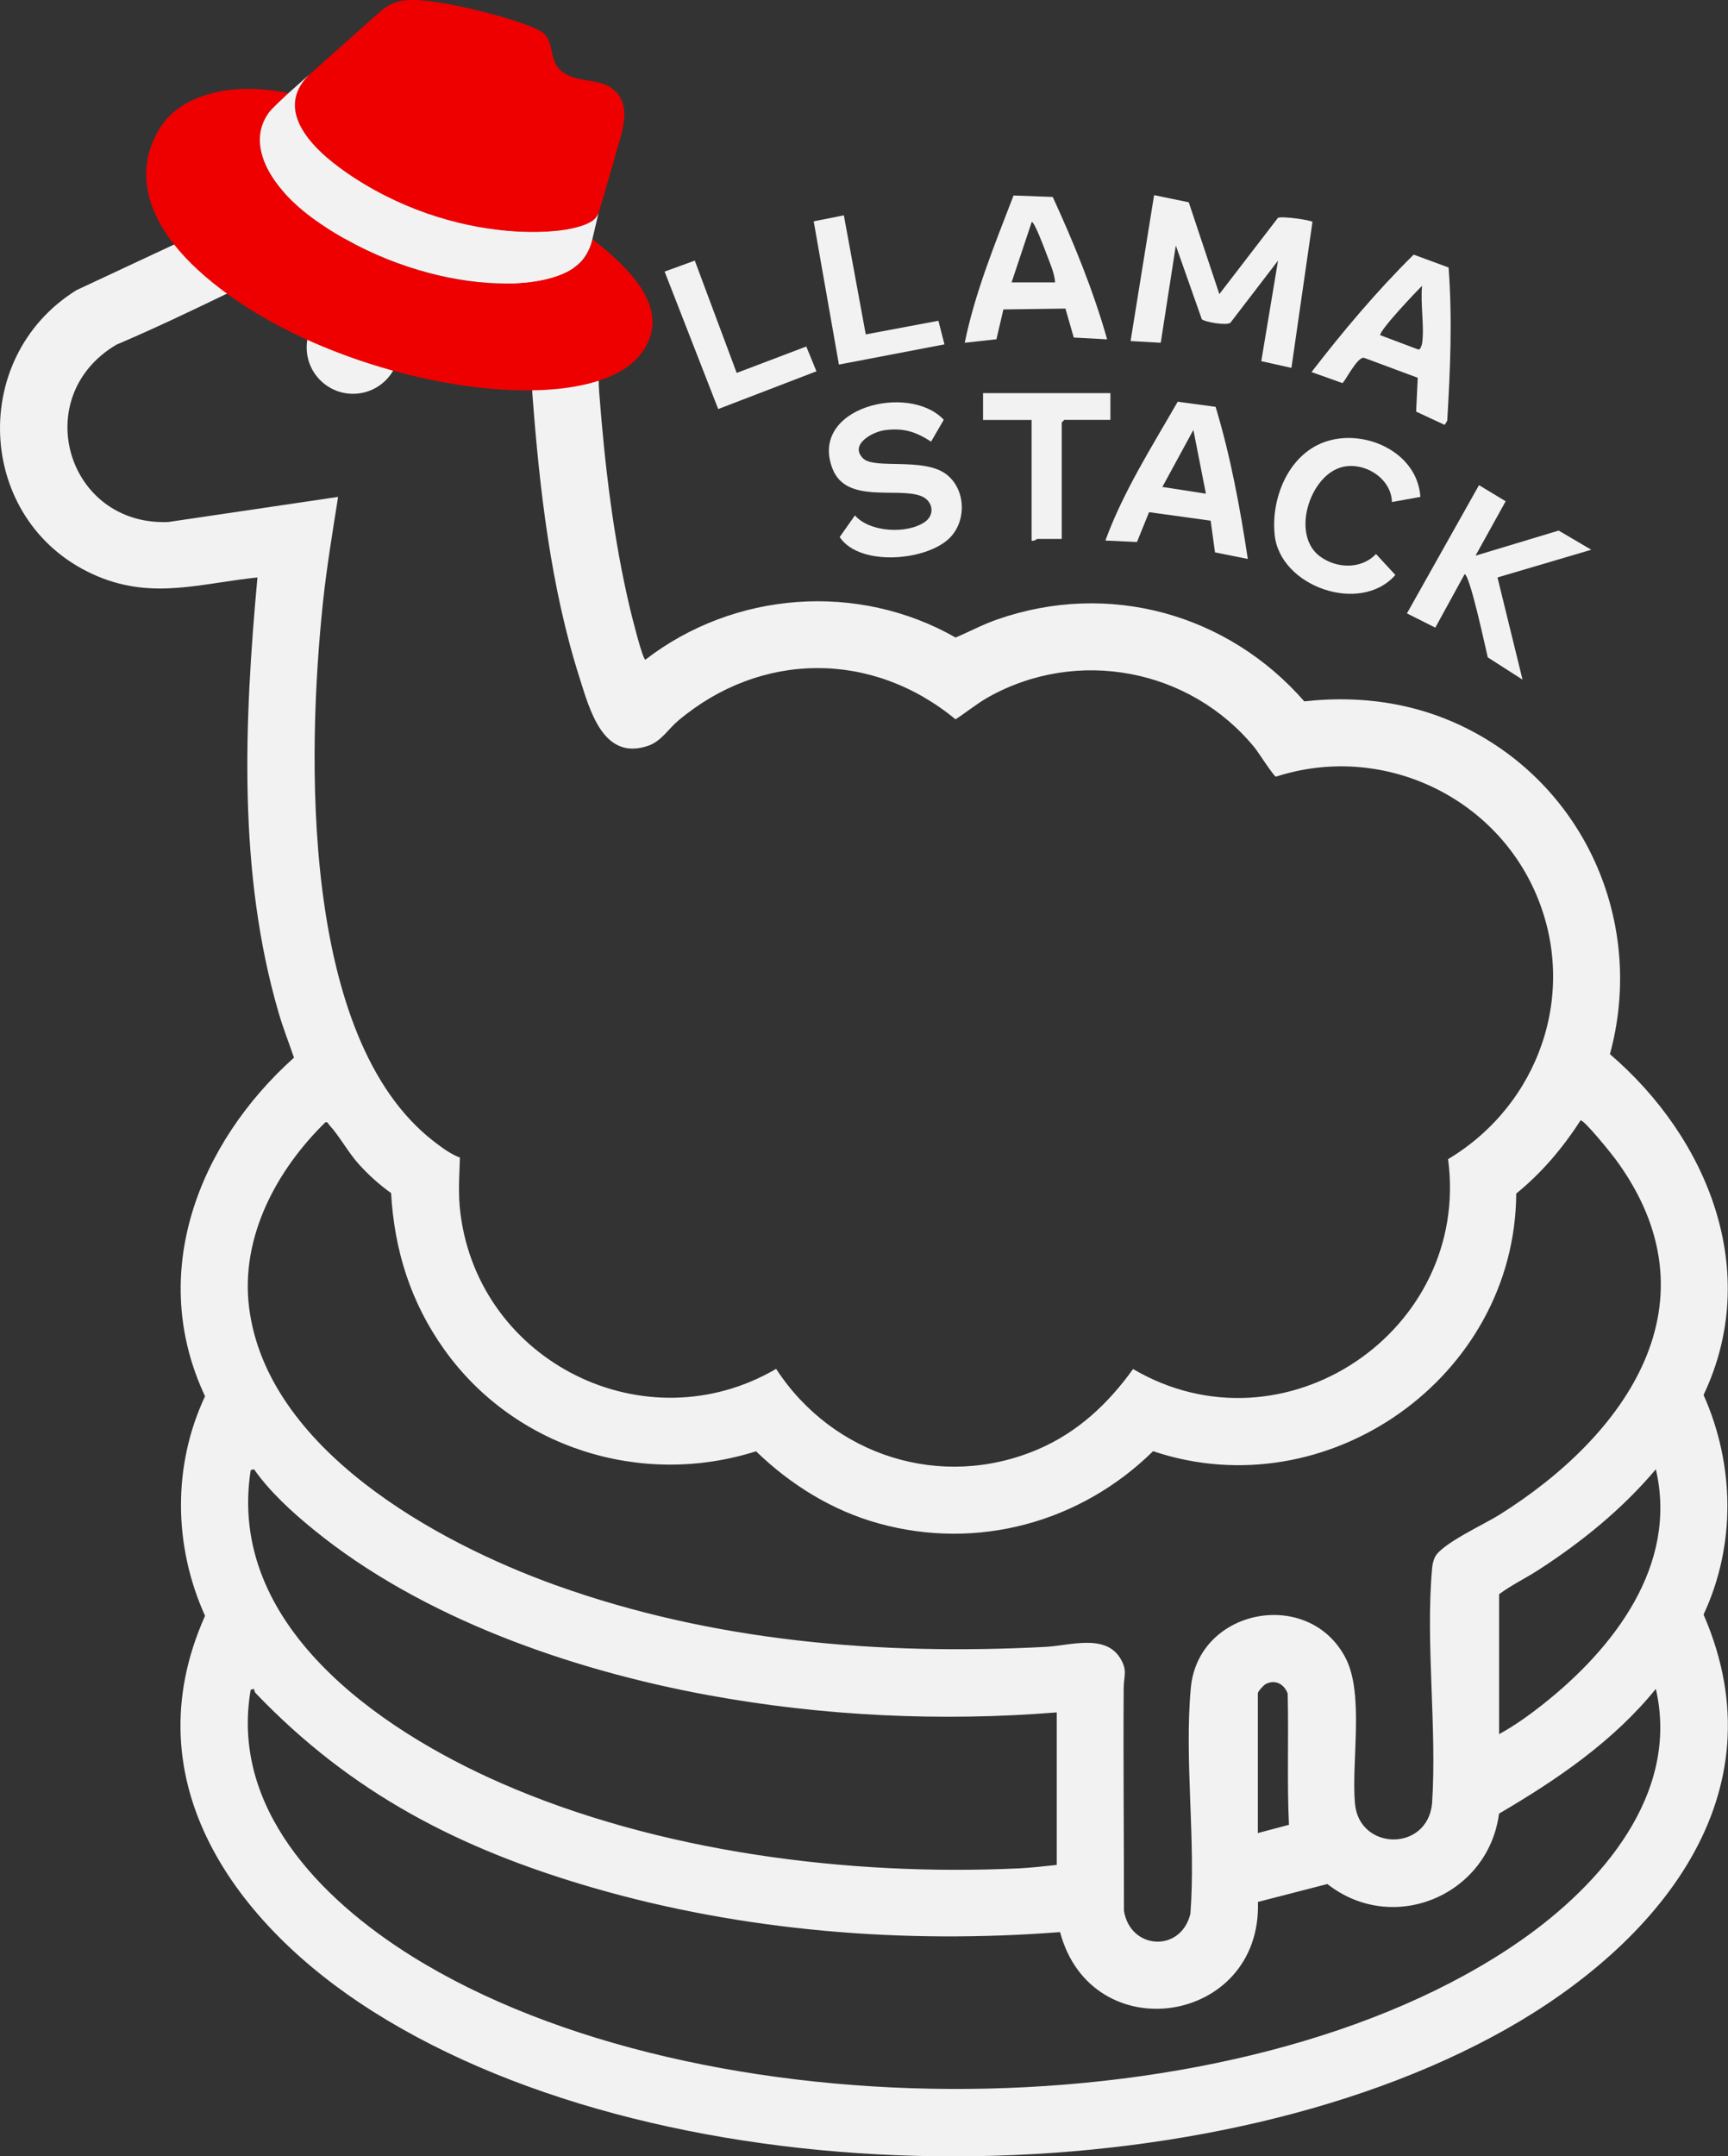 <?xml version="1.0" encoding="UTF-8"?>
<svg id="Layer_2" data-name="Layer 2" xmlns="http://www.w3.org/2000/svg" viewBox="0 0 202.85 253.02">
  <rect x="0" y="0" width="202.85" height="253.02" fill="#333333" stroke="none"/>
  <defs>
    <style>
      .cls-1 {
        fill: #f2f2f2;
      }

      .cls-2 {
        fill: #f2f2f2;
      }

      .cls-3 {
        fill: #e00;
      }
    </style>
  </defs>
  <g>
    <path class="cls-1" d="M30.22,67.76c-6.64.69-12.19,2.59-18.68-.1-14.27-5.92-15.52-25.58-2.55-33.62l29.5-13.78c.41-.4.11-5.07.19-6.1,1.01-12.34,17.61-16.44,24.35-6.06,3.75,5.77,1.66,13.3,2.21,19.83,2.57,3.55,4.41,7.6,4.91,12.01.22,1.98.04,4.16.19,6.1.65,8.5,1.66,17.18,3.64,25.47.19.78,1.43,5.82,1.78,5.9,10.43-8.04,24.93-9.14,36.42-2.6,1.63-.69,3.2-1.54,4.88-2.12,13.05-4.56,27.04-.7,36.05,9.61,7.37-.81,14.44.41,20.84,4.13,12.92,7.51,18.99,22.79,15.04,37.27,11.48,9.83,17.88,25.49,10.99,39.99,3.65,8.17,3.81,17.63,0,25.77,9.3,21.37-5.6,38.77-23.28,48.71-36.01,20.25-97.76,20.07-132.9-2.12-16.04-10.12-28.47-26.9-19.73-46.44-3.7-8.19-3.83-17.6,0-25.77-6.79-14.43-.76-29.69,10.44-39.73-.59-1.74-1.28-3.47-1.79-5.23-4.82-16.47-4.05-34.18-2.5-51.1ZM53.99,135.85c-.07,2.25-.23,4.27.06,6.53,2.21,17.53,21.77,27.19,37.06,18.25,6.64,10.2,19.38,14.29,30.72,9.45,4.66-1.99,8.25-5.35,11.18-9.43,17.68,10.37,39.66-4.45,36.98-24.63,10.69-6.39,15.32-19.53,10.31-31.15s-18.28-17.7-30.52-13.73c-.28-.07-2.07-2.88-2.5-3.41-7.56-9.25-20.79-11.8-31.28-5.91-1.35.76-2.54,1.76-3.83,2.59-9.79-8.08-22.85-8.01-32.56.16-1.2,1.01-1.97,2.41-3.54,2.95-5.3,1.8-6.85-4.26-8.06-8.06-3.35-10.53-4.67-22.05-5.5-33.05-.14-1.88.05-3.81-.2-5.7-.52-3.92-2.36-6.93-4.91-9.84-.34-5.09.44-10.72,0-15.74-.55-6.34-9.41-6.89-10.74-.69l-.09,12.4c-2.35-.12-4.75.53-6.88,1.48-8.73,3.86-17.23,8.39-26.03,12.13-10.28,6.09-5.84,21.24,6.06,20.81l19.97-2.95c-.64,4.08-1.33,8.18-1.77,12.3-1.88,17.78-2.69,51.2,13,63.32.96.74,1.96,1.49,3.1,1.92ZM45.91,140c-1.36-.96-2.67-2.15-3.79-3.39-1.25-1.38-2.31-3.36-3.47-4.6-.13-.14-.17-.39-.45-.32-5.73,5.6-9.99,13.47-8.96,21.73,2.07,16.57,21.89,27.54,36.04,32.61,18.38,6.59,38.06,8.24,57.49,7.22,2.75-.14,6.94-1.56,8.72,1.31.91,1.47.43,2.11.42,3.5-.06,8.72.04,17.43.03,26.15.73,4.59,6.67,4.96,7.8.37.66-8.55-.73-18.07.05-26.51.86-9.37,13.93-11.82,18.2-3.45,2.16,4.25.63,12.12,1.07,17.03.5,5.52,8.48,5.68,9.05-.01.59-8.89-.78-18.78,0-27.55.04-.5.13-.96.36-1.41.8-1.54,5.76-3.81,7.5-4.9,14.95-9.35,26.03-25,13.67-41.76-.46-.63-3.7-4.65-4.1-4.55-2.08,3.23-4.56,6.16-7.55,8.59-.13,21.55-22.18,37.1-42.63,30.23-8.49,8.35-20.58,11.68-32.16,8.49-5.49-1.51-10.39-4.55-14.45-8.48-13.48,4.29-28.36-.42-36.57-11.9-3.94-5.5-5.89-11.64-6.27-18.42ZM124.05,218.84v-17.9c-13.58,1.1-27.55.43-40.95-2.03-16.05-2.95-33.55-9.03-46.29-19.42-2.53-2.06-5.14-4.44-6.99-7.08l-.39.1c-2.83,18.1,14.94,30.39,29.37,36.72,18.44,8.09,40.77,10.95,60.83,10.01,1.42-.07,2.99-.25,4.42-.4ZM175.99,203.49c1.79-.98,3.49-2.2,5.09-3.46,8.32-6.56,15.93-16.33,13.3-27.62-3.93,4.66-8.66,8.5-13.77,11.81-1.52.98-3.17,1.77-4.63,2.85v16.43ZM147.66,215.1l3.65-.97c-.24-5.08-.02-10.28-.15-15.41-.42-1.11-1.47-1.69-2.59-1.1-.23.12-.91.87-.91,1.06v16.43ZM29.82,198.18l-.39.1c-2.39,13.8,8.19,24.57,18.9,31.26,33.77,21.07,97.25,21.08,130.16-1.81,9.41-6.55,18.74-17.17,15.89-29.55-4.99,6.16-11.62,10.66-18.41,14.64-1.26,9.61-12.46,14.3-20.15,8.26l-8.15,2.1c.45,14.42-19.51,17.46-23.23,3.54-18.28,1.42-37.25-.1-54.88-5.22-15.6-4.53-28.29-11.06-39.55-22.82-.15-.15-.17-.46-.2-.49Z"/>
    <g>
      <path class="cls-1" d="M109.3,51.82c-1.79-1.15-3.2-1.62-5.38-1.35-1.5.18-4.26,1.71-2.59,3.33,1.33,1.3,7.1-.16,9.75,1.85,2.23,1.7,2.41,5.22.59,7.28-2.55,2.88-10.73,3.66-13.1.09l1.79-2.54c1.75,2.01,6.17,2.21,8.23.75,1.22-.86.9-2.5-.46-3.02-2.8-1.09-8.76.95-10.39-3.18-2.84-7.21,8.96-10.14,13.05-5.77l-1.49,2.56Z"/>
      <path class="cls-1" d="M173.23,65.2l9.74-2.94,3.83,2.25-11.01,3.25,2.94,11.99-4.08-2.61c-.3-1.23-2.05-9.48-2.71-9.78l-3.45,6.29-3.33-1.67,8.46-15.05,3.13,1.89-3.53,6.37Z"/>
      <path class="cls-1" d="M142.7,47.74c1.76,5.83,2.87,11.84,3.78,17.85l-3.85-.77-.51-3.72-7.23-1-1.42,3.5-3.71-.17c2.11-5.76,5.45-11,8.49-16.29l4.45.6ZM141.56,57.92l-1.47-7.47-3.64,6.69,5.11.79Z"/>
      <path class="cls-1" d="M166.74,58.31l-3.34.6c-.08-2.91-3.47-4.88-6.1-4.03-3.63,1.18-5.72,7.92-2.35,10.41,1.95,1.44,4.85,1.54,6.58-.28l2.27,2.46c-4.1,4.68-13.57,1.37-14.17-4.73-.43-4.27,1.59-9.34,5.85-10.87,4.63-1.66,10.91,1.14,11.26,6.44Z"/>
      <path class="cls-1" d="M130.35,46.12v3.15h-5.41l-.3.3v13.67h-2.85c-.1,0-.41.31-.69.2v-14.16h-5.7v-3.15h14.95Z"/>
      <g>
        <path class="cls-1" d="M139.55,23.74l3.59,10.77,6.88-8.95c.51-.22,3.9.27,4.05.48l-2.47,17.13-3.54-.79,1.97-11.8-5.59,7.29c-.46.38-3.11-.11-3.36-.41l-3.05-8.65-1.77,11.41-3.54-.2,2.76-17.12,4.08.84Z"/>
        <path class="cls-1" d="M170.05,31.4c.45,5.99.2,11.98-.16,17.97l-.3.49-3.35-1.56.19-3.97-6.3-2.34c-.8-.19-2.31,2.94-2.55,2.96l-3.62-1.29c3.72-4.82,7.65-9.49,11.99-13.78l4.1,1.51ZM166.94,40.32c.29-2.03-.22-4.69,0-6.79-.76.76-4.94,5.15-4.92,5.8l4.44,1.67c.28.14.46-.58.48-.69Z"/>
        <path class="cls-1" d="M129.96,39.82l-3.91-.21-.98-3.4-7.28.1-.82,3.5-3.72.41c1.22-5.96,3.56-11.63,5.73-17.28l4.6.17c2.49,5.42,4.76,10.97,6.39,16.72ZM123.86,33.14c-.08-1.15-.63-2.3-1.03-3.39-.12-.33-1.45-3.89-1.72-3.69l-2.36,7.08h5.11Z"/>
        <polygon class="cls-1" points="81.56 30.58 86.48 43.76 94.65 40.66 95.84 43.57 84.31 48 78.02 31.87 81.56 30.58"/>
        <polygon class="cls-1" points="99.06 25.27 101.63 39.24 110.16 37.64 110.87 40.41 98.48 42.78 95.52 25.97 99.06 25.27"/>
      </g>
    </g>
    <circle class="cls-1" cx="41.44" cy="40.77" r="5.44"/>
  </g>
  <path id="path8" class="cls-3" d="M40.27,20.02c12.82,9.08,28.01,7.93,29.7,5.5.13-.16.23-.34.3-.54.37-1.13,2.59-8.93,2.59-8.93.78-2.77.52-4.58-1.05-5.7-1.66-1.18-3.99-.62-5.75-1.88s-.86-3.58-2.41-4.68c-1.66-1.18-8.72-3-12.2-3.5-4.44-.71-5.46-.12-7.23,1.43l-8,7.13c-.26.26-.5.54-.71.84-2.79,3.92,1.48,7.98,4.77,10.32M33.86,10.94c-6.81-1.44-12.4.29-14.77,3.62-3.03,4.26-3.87,11.78,8.04,20.25,15.51,11.03,42.37,14.79,48.26,6.51,3.59-5.05-1.58-9.91-5.84-13.26-.17.79-.5,1.54-.97,2.2-3.38,4.76-19.26,4.31-31.56-4.44-5.44-3.87-8.11-8.86-5.49-12.54.19-.26.36-.5,2.34-2.34"/>
  <path id="path10" class="cls-2" d="M36.23,8.83c-.26.26-.5.54-.71.84-2.79,3.92,1.48,7.98,4.77,10.32,12.77,9.09,27.96,7.94,29.68,5.52.13-.16.23-.34.3-.54l-.73,3.08c-.17.79-.5,1.54-.97,2.2-3.38,4.76-19.26,4.31-31.56-4.44-5.44-3.87-8.11-8.86-5.49-12.54.19-.26.36-.5,2.34-2.34l2.37-2.11Z"/>
</svg>